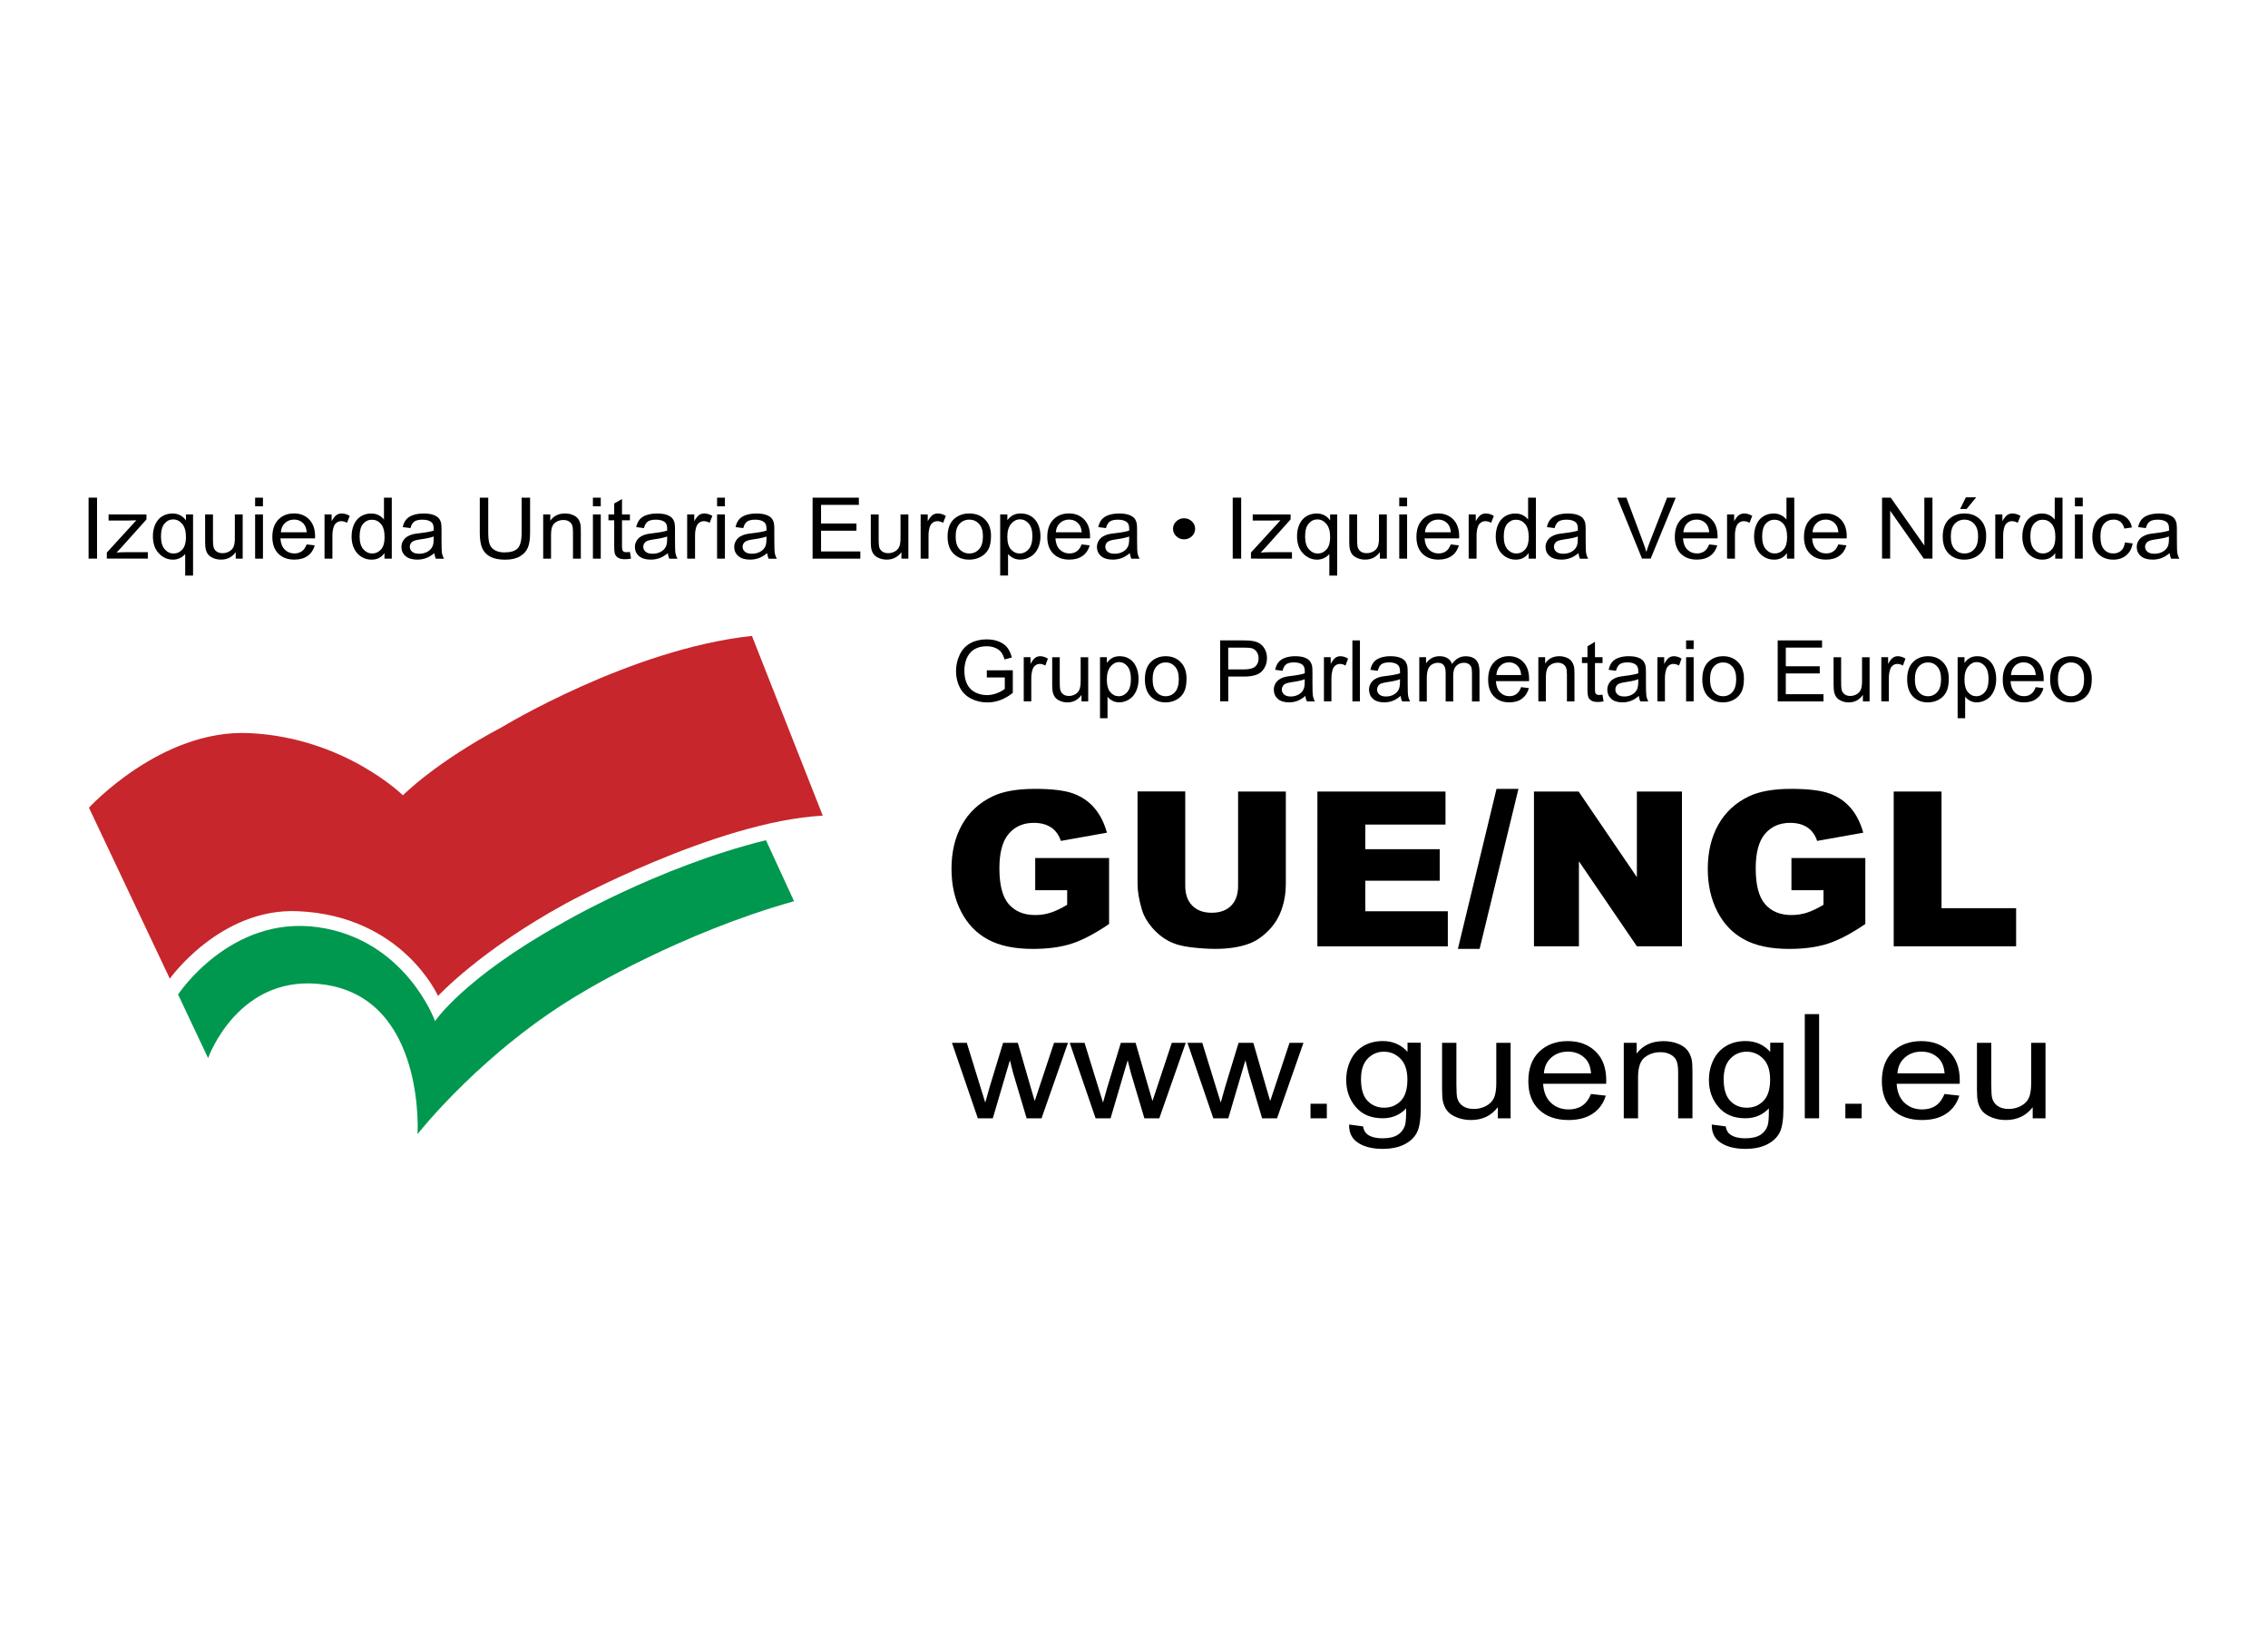 <?xml version="1.0" encoding="utf-8"?>
<!-- Generator: Adobe Illustrator 23.0.3, SVG Export Plug-In . SVG Version: 6.00 Build 0)  -->
<svg version="1.1" id="Layer_1" xmlns="http://www.w3.org/2000/svg" xmlns:xlink="http://www.w3.org/1999/xlink" x="0px" y="0px"
	 viewBox="0 0 595.28 432" style="enable-background:new 0 0 595.28 432;" xml:space="preserve">
<style type="text/css">
	.st0{fill:#00984E;}
	.st1{fill:#C6262C;}
	.st2{enable-background:new    ;}
</style>
<g>
	<g>
		<path class="st0" d="M201.04,220.48c-28.54,7.03-53.94,22.02-53.94,22.02c-25.47,14.24-32.91,25.45-32.91,25.45
			s-7.67-21.36-30.69-24.63c-23.02-3.26-36.76,17.65-36.76,17.65l7.88,16.69c0,0,8.07-22.86,31.03-19.21
			c26.09,4.15,23.94,39.16,23.94,39.16s17.34-22.19,43.74-37.47c0,0,25.17-15.28,55.09-23.65L201.04,220.48z"/>
		<path class="st1" d="M197.36,166.87c-31.88,3.43-65.52,23.88-65.52,23.88c-17.65,9.35-26.09,17.95-26.09,17.95
			s-15.35-15.13-40.28-16.32c-23.24-1.11-42.12,19.58-42.12,19.58l21.22,44.86c0,0,13.18-18.58,33.57-17.71
			c27.51,1.17,36.83,22.25,36.83,22.25s11.05-12,33.61-24.31c0,0,39.33-21.51,67.37-23.01L197.36,166.87z"/>
	</g>
	<g>
		<path d="M271.71,233.61v-8.45h19.39v17.31c-3.71,2.53-6.99,4.25-9.85,5.17c-2.85,0.91-6.24,1.37-10.15,1.37
			c-4.82,0-8.75-0.82-11.79-2.47c-3.04-1.64-5.39-4.09-7.06-7.34c-1.67-3.25-2.51-6.98-2.51-11.19c0-4.43,0.91-8.29,2.74-11.56
			c1.83-3.28,4.5-5.77,8.03-7.47c2.75-1.31,6.46-1.97,11.11-1.97c4.49,0,7.84,0.41,10.07,1.22c2.22,0.81,4.07,2.07,5.54,3.78
			c1.47,1.71,2.57,3.87,3.31,6.5l-12.1,2.16c-0.5-1.53-1.34-2.71-2.54-3.52c-1.19-0.81-2.71-1.22-4.56-1.22
			c-2.75,0-4.94,0.96-6.58,2.87c-1.63,1.91-2.45,4.93-2.45,9.07c0,4.39,0.83,7.53,2.48,9.42c1.65,1.88,3.96,2.83,6.91,2.83
			c1.4,0,2.74-0.2,4.02-0.61s2.73-1.1,4.38-2.08v-3.82L271.71,233.61L271.71,233.61z"/>
		<path d="M324.97,207.71h12.52v24.19c0,2.4-0.37,4.66-1.12,6.79c-0.75,2.13-1.92,4-3.52,5.59c-1.6,1.6-3.27,2.72-5.03,3.36
			c-2.44,0.9-5.37,1.36-8.78,1.36c-1.98,0-4.13-0.14-6.47-0.42s-4.29-0.82-5.86-1.65c-1.57-0.82-3.01-1.99-4.31-3.5
			s-2.19-3.07-2.67-4.68c-0.78-2.58-1.16-4.87-1.16-6.87v-24.19h12.52v24.77c0,2.21,0.61,3.94,1.84,5.19s2.93,1.87,5.11,1.87
			c2.16,0,3.85-0.61,5.08-1.84c1.23-1.23,1.84-2.97,1.84-5.22v-24.75H324.97z"/>
		<path d="M345.78,207.71h33.62v8.67h-21.05v6.46h19.53v8.28h-19.53v8.01h21.66v9.2h-34.24L345.78,207.71L345.78,207.71z"/>
		<path d="M392.79,207.01h5.76L388.35,249h-5.7L392.79,207.01z"/>
		<path d="M402.62,207.71h11.72l15.29,22.47v-22.47h11.83v40.61h-11.83l-15.21-22.3v22.3h-11.8L402.62,207.71L402.62,207.71z"/>
		<path d="M470.2,233.61v-8.45h19.39v17.31c-3.71,2.53-7,4.25-9.85,5.17c-2.85,0.91-6.24,1.37-10.15,1.37
			c-4.82,0-8.75-0.82-11.78-2.47c-3.04-1.64-5.39-4.09-7.06-7.34c-1.67-3.25-2.51-6.98-2.51-11.19c0-4.43,0.92-8.29,2.74-11.56
			c1.83-3.28,4.51-5.77,8.04-7.47c2.75-1.31,6.45-1.97,11.11-1.97c4.49,0,7.84,0.41,10.07,1.22c2.22,0.81,4.07,2.07,5.54,3.78
			c1.47,1.71,2.57,3.87,3.31,6.5l-12.11,2.16c-0.5-1.53-1.34-2.71-2.53-3.52s-2.71-1.22-4.56-1.22c-2.75,0-4.94,0.96-6.58,2.87
			c-1.63,1.91-2.45,4.93-2.45,9.07c0,4.39,0.83,7.53,2.48,9.42c1.65,1.88,3.96,2.83,6.91,2.83c1.4,0,2.74-0.2,4.02-0.61
			c1.27-0.41,2.73-1.1,4.38-2.08v-3.82L470.2,233.61L470.2,233.61z"/>
		<path d="M497.04,207.71h12.55v30.61h19.58v10h-32.13V207.71z"/>
	</g>
	<g class="st2">
		<path d="M23.25,146.59v-16h2.22v16H23.25z"/>
		<path d="M28.04,146.59V145l7.74-8.47c-0.88,0.04-1.65,0.07-2.33,0.07H28.5V135h9.94v1.3l-6.59,7.36L30.58,145
			c0.92-0.07,1.79-0.1,2.6-0.1h5.62v1.69H28.04z"/>
		<path d="M48.61,151.04v-5.68c-0.32,0.43-0.77,0.79-1.35,1.07c-0.58,0.28-1.19,0.43-1.84,0.43c-1.44,0-2.69-0.55-3.73-1.65
			c-1.04-1.1-1.56-2.6-1.56-4.52c0-1.16,0.21-2.21,0.64-3.13s1.04-1.62,1.84-2.1c0.81-0.48,1.69-0.71,2.65-0.71
			c1.5,0,2.69,0.6,3.55,1.81V135h1.86v16.04H48.61z M42.25,140.77c0,1.49,0.33,2.61,0.98,3.36c0.66,0.75,1.44,1.12,2.36,1.12
			c0.88,0,1.63-0.35,2.27-1.06c0.63-0.71,0.95-1.79,0.95-3.24c0-1.54-0.33-2.7-1-3.48s-1.45-1.17-2.35-1.17
			c-0.89,0-1.65,0.36-2.27,1.09C42.57,138.1,42.25,139.23,42.25,140.77z"/>
		<path d="M61.87,146.59v-1.7c-0.95,1.31-2.23,1.96-3.86,1.96c-0.72,0-1.39-0.13-2.01-0.39c-0.62-0.26-1.08-0.59-1.39-0.99
			c-0.3-0.4-0.51-0.88-0.64-1.46c-0.08-0.39-0.13-1-0.13-1.83V135h2.06v6.43c0,1.03,0.04,1.72,0.13,2.07
			c0.13,0.52,0.4,0.92,0.82,1.22s0.94,0.44,1.56,0.44c0.62,0,1.2-0.15,1.74-0.45c0.54-0.3,0.93-0.71,1.15-1.23
			c0.23-0.52,0.34-1.28,0.34-2.27V135h2.06v11.59H61.87z"/>
		<path d="M66.96,132.85v-2.26h2.06v2.26H66.96z M66.96,146.59V135h2.06v11.59H66.96z"/>
		<path d="M80.49,142.86l2.13,0.25c-0.34,1.19-0.96,2.11-1.87,2.76c-0.91,0.65-2.07,0.98-3.48,0.98c-1.78,0-3.19-0.52-4.23-1.57
			c-1.04-1.04-1.56-2.51-1.56-4.39c0-1.95,0.53-3.46,1.58-4.54c1.05-1.08,2.42-1.62,4.1-1.62c1.63,0,2.96,0.53,3.99,1.58
			c1.03,1.06,1.55,2.54,1.55,4.45c0,0.12,0,0.29-0.01,0.52H73.6c0.08,1.27,0.45,2.25,1.13,2.93c0.68,0.68,1.53,1.02,2.54,1.02
			c0.76,0,1.4-0.19,1.94-0.57C79.75,144.3,80.17,143.69,80.49,142.86z M73.72,139.68h6.79c-0.09-0.98-0.35-1.71-0.78-2.19
			c-0.66-0.76-1.51-1.14-2.55-1.14c-0.95,0-1.74,0.3-2.39,0.91C74.14,137.87,73.79,138.67,73.72,139.68z"/>
		<path d="M85.18,146.59V135h1.86v1.76c0.47-0.82,0.91-1.36,1.31-1.63c0.4-0.26,0.84-0.39,1.32-0.39c0.69,0,1.4,0.21,2.12,0.63
			l-0.71,1.82c-0.5-0.28-1.01-0.43-1.51-0.43c-0.45,0-0.86,0.13-1.21,0.39c-0.36,0.26-0.61,0.62-0.77,1.08
			c-0.23,0.7-0.34,1.46-0.34,2.29v6.07H85.18z"/>
		<path d="M100.91,146.59v-1.46c-0.77,1.15-1.91,1.73-3.4,1.73c-0.97,0-1.86-0.25-2.67-0.76c-0.81-0.51-1.44-1.22-1.89-2.13
			c-0.45-0.91-0.67-1.96-0.67-3.15c0-1.16,0.2-2.21,0.61-3.15s1.01-1.66,1.82-2.17c0.81-0.5,1.71-0.75,2.71-0.75
			c0.73,0,1.39,0.15,1.96,0.44c0.57,0.29,1.04,0.68,1.4,1.15v-5.74h2.05v16H100.91z M94.39,140.81c0,1.48,0.33,2.59,0.98,3.33
			c0.66,0.74,1.43,1.1,2.33,1.1c0.9,0,1.67-0.35,2.3-1.05s0.94-1.77,0.94-3.21c0-1.59-0.32-2.75-0.96-3.49
			c-0.64-0.74-1.43-1.11-2.37-1.11c-0.92,0-1.68,0.36-2.3,1.07S94.39,139.27,94.39,140.81z"/>
		<path d="M114,145.16c-0.76,0.62-1.5,1.06-2.21,1.31c-0.71,0.25-1.46,0.38-2.27,0.38c-1.34,0-2.36-0.31-3.08-0.93
			s-1.08-1.42-1.08-2.38c0-0.57,0.14-1.09,0.41-1.56c0.27-0.47,0.63-0.85,1.06-1.13s0.93-0.5,1.48-0.64c0.4-0.1,1.02-0.2,1.83-0.29
			c1.66-0.19,2.89-0.42,3.68-0.68c0.01-0.27,0.01-0.44,0.01-0.51c0-0.8-0.19-1.36-0.58-1.69c-0.53-0.44-1.31-0.67-2.35-0.67
			c-0.97,0-1.69,0.16-2.15,0.49s-0.8,0.9-1.02,1.72l-2.02-0.26c0.18-0.82,0.48-1.49,0.9-1.99c0.42-0.51,1.03-0.9,1.82-1.17
			c0.79-0.27,1.71-0.41,2.76-0.41c1.04,0,1.88,0.12,2.53,0.35s1.13,0.53,1.43,0.88c0.31,0.35,0.52,0.8,0.64,1.34
			c0.07,0.33,0.1,0.94,0.1,1.81v2.62c0,1.83,0.04,2.98,0.13,3.47c0.09,0.48,0.26,0.95,0.52,1.39h-2.15
			C114.2,146.19,114.06,145.71,114,145.16z M113.83,140.78c-0.75,0.29-1.87,0.54-3.37,0.74c-0.85,0.12-1.45,0.25-1.8,0.39
			c-0.35,0.15-0.62,0.36-0.81,0.64c-0.19,0.28-0.29,0.59-0.29,0.93c0,0.52,0.21,0.96,0.62,1.31c0.42,0.35,1.03,0.52,1.83,0.52
			c0.79,0,1.5-0.17,2.12-0.5c0.62-0.33,1.07-0.78,1.36-1.36c0.22-0.44,0.33-1.1,0.33-1.96V140.78z"/>
		<path d="M136.91,130.59h2.22v9.25c0,1.61-0.19,2.89-0.57,3.83s-1.07,1.72-2.07,2.31s-2.3,0.89-3.92,0.89
			c-1.57,0-2.86-0.26-3.86-0.77c-1-0.52-1.71-1.26-2.14-2.24c-0.43-0.98-0.64-2.32-0.64-4.01v-9.25h2.22v9.23
			c0,1.39,0.14,2.41,0.41,3.07s0.74,1.17,1.4,1.52c0.66,0.36,1.47,0.54,2.42,0.54c1.63,0,2.8-0.35,3.49-1.06
			c0.69-0.71,1.04-2.06,1.04-4.07V130.59z"/>
		<path d="M142.57,146.59V135h1.86v1.65c0.89-1.27,2.18-1.91,3.87-1.91c0.73,0,1.41,0.13,2.02,0.38c0.61,0.25,1.07,0.58,1.38,0.99
			c0.31,0.41,0.52,0.89,0.64,1.45c0.08,0.36,0.11,1,0.11,1.91v7.13h-2.06v-7.05c0-0.8-0.08-1.4-0.24-1.8
			c-0.16-0.4-0.45-0.71-0.85-0.95c-0.41-0.24-0.89-0.35-1.44-0.35c-0.88,0-1.64,0.27-2.27,0.8c-0.64,0.53-0.96,1.54-0.96,3.02v6.33
			H142.57z"/>
		<path d="M155.62,132.85v-2.26h2.06v2.26H155.62z M155.62,146.59V135h2.06v11.59H155.62z"/>
		<path d="M165.33,144.84l0.3,1.74c-0.58,0.12-1.1,0.17-1.56,0.17c-0.75,0-1.33-0.11-1.74-0.34c-0.41-0.23-0.7-0.52-0.87-0.89
			c-0.17-0.37-0.25-1.14-0.25-2.32v-6.67h-1.51V135h1.51v-2.87l2.05-1.18V135h2.07v1.53h-2.07v6.78c0,0.56,0.04,0.92,0.11,1.08
			c0.07,0.16,0.19,0.29,0.35,0.38c0.16,0.09,0.4,0.14,0.7,0.14C164.65,144.91,164.95,144.89,165.33,144.84z"/>
		<path d="M175.28,145.16c-0.76,0.62-1.5,1.06-2.21,1.31c-0.71,0.25-1.46,0.38-2.27,0.38c-1.34,0-2.36-0.31-3.08-0.93
			s-1.08-1.42-1.08-2.38c0-0.57,0.14-1.09,0.41-1.56c0.27-0.47,0.63-0.85,1.06-1.13s0.93-0.5,1.48-0.64c0.4-0.1,1.02-0.2,1.83-0.29
			c1.66-0.19,2.89-0.42,3.68-0.68c0.01-0.27,0.01-0.44,0.01-0.51c0-0.8-0.19-1.36-0.58-1.69c-0.53-0.44-1.31-0.67-2.35-0.67
			c-0.97,0-1.69,0.16-2.15,0.49s-0.8,0.9-1.02,1.72l-2.02-0.26c0.18-0.82,0.48-1.49,0.9-1.99c0.42-0.51,1.03-0.9,1.82-1.17
			c0.79-0.27,1.71-0.41,2.76-0.41c1.04,0,1.88,0.12,2.53,0.35s1.13,0.53,1.43,0.88c0.31,0.35,0.52,0.8,0.64,1.34
			c0.07,0.33,0.1,0.94,0.1,1.81v2.62c0,1.83,0.04,2.98,0.13,3.47c0.09,0.48,0.26,0.95,0.52,1.39h-2.15
			C175.48,146.19,175.34,145.71,175.28,145.16z M175.11,140.78c-0.75,0.29-1.87,0.54-3.37,0.74c-0.85,0.12-1.45,0.25-1.8,0.39
			c-0.35,0.15-0.62,0.36-0.81,0.64c-0.19,0.28-0.29,0.59-0.29,0.93c0,0.52,0.21,0.96,0.62,1.31c0.42,0.35,1.03,0.52,1.83,0.52
			c0.79,0,1.5-0.17,2.12-0.5c0.62-0.33,1.07-0.78,1.36-1.36c0.22-0.44,0.33-1.1,0.33-1.96V140.78z"/>
		<path d="M180.36,146.59V135h1.86v1.76c0.47-0.82,0.91-1.36,1.31-1.63c0.4-0.26,0.84-0.39,1.32-0.39c0.69,0,1.4,0.21,2.12,0.63
			l-0.71,1.82c-0.5-0.28-1.01-0.43-1.51-0.43c-0.45,0-0.86,0.13-1.21,0.39c-0.36,0.26-0.61,0.62-0.77,1.08
			c-0.23,0.7-0.34,1.46-0.34,2.29v6.07H180.36z"/>
		<path d="M188.21,132.85v-2.26h2.06v2.26H188.21z M188.21,146.59V135h2.06v11.59H188.21z"/>
		<path d="M201.35,145.16c-0.76,0.62-1.5,1.06-2.21,1.31c-0.71,0.25-1.46,0.38-2.27,0.38c-1.34,0-2.36-0.31-3.08-0.93
			s-1.08-1.42-1.08-2.38c0-0.57,0.14-1.09,0.41-1.56c0.27-0.47,0.63-0.85,1.06-1.13s0.93-0.5,1.48-0.64c0.4-0.1,1.02-0.2,1.83-0.29
			c1.66-0.19,2.89-0.42,3.68-0.68c0.01-0.27,0.01-0.44,0.01-0.51c0-0.8-0.19-1.36-0.58-1.69c-0.53-0.44-1.31-0.67-2.35-0.67
			c-0.97,0-1.69,0.16-2.15,0.49s-0.8,0.9-1.02,1.72l-2.02-0.26c0.18-0.82,0.48-1.49,0.9-1.99c0.42-0.51,1.03-0.9,1.82-1.17
			c0.79-0.27,1.71-0.41,2.76-0.41c1.04,0,1.88,0.12,2.53,0.35s1.13,0.53,1.43,0.88c0.31,0.35,0.52,0.8,0.64,1.34
			c0.07,0.33,0.1,0.94,0.1,1.81v2.62c0,1.83,0.04,2.98,0.13,3.47c0.09,0.48,0.26,0.95,0.52,1.39h-2.15
			C201.55,146.19,201.41,145.71,201.35,145.16z M201.18,140.78c-0.75,0.29-1.87,0.54-3.37,0.74c-0.85,0.12-1.45,0.25-1.8,0.39
			c-0.35,0.15-0.62,0.36-0.81,0.64c-0.19,0.28-0.29,0.59-0.29,0.93c0,0.52,0.21,0.96,0.62,1.31c0.42,0.35,1.03,0.52,1.83,0.52
			c0.79,0,1.5-0.17,2.12-0.5c0.62-0.33,1.07-0.78,1.36-1.36c0.22-0.44,0.33-1.1,0.33-1.96V140.78z"/>
		<path d="M213.28,146.59v-16h12.14v1.89h-9.92v4.9h9.29v1.88h-9.29v5.45h10.31v1.89H213.28z"/>
		<path d="M236.59,146.59v-1.7c-0.95,1.31-2.23,1.96-3.86,1.96c-0.72,0-1.39-0.13-2.01-0.39c-0.62-0.26-1.08-0.59-1.39-0.99
			c-0.3-0.4-0.51-0.88-0.64-1.46c-0.08-0.39-0.13-1-0.13-1.83V135h2.06v6.43c0,1.03,0.04,1.72,0.13,2.07
			c0.13,0.52,0.4,0.92,0.82,1.22s0.94,0.44,1.56,0.44c0.62,0,1.2-0.15,1.74-0.45c0.54-0.3,0.93-0.71,1.15-1.23
			c0.23-0.52,0.34-1.28,0.34-2.27V135h2.06v11.59H236.59z"/>
		<path d="M241.64,146.59V135h1.86v1.76c0.47-0.82,0.91-1.36,1.31-1.63c0.4-0.26,0.84-0.39,1.32-0.39c0.69,0,1.4,0.21,2.12,0.63
			l-0.71,1.82c-0.5-0.28-1.01-0.43-1.51-0.43c-0.45,0-0.86,0.13-1.21,0.39c-0.36,0.26-0.61,0.62-0.77,1.08
			c-0.23,0.7-0.34,1.46-0.34,2.29v6.07H241.64z"/>
		<path d="M248.71,140.8c0-2.15,0.63-3.74,1.88-4.77c1.05-0.86,2.32-1.29,3.83-1.29c1.67,0,3.04,0.52,4.1,1.57
			c1.06,1.04,1.59,2.49,1.59,4.33c0,1.49-0.23,2.67-0.7,3.52c-0.47,0.85-1.15,1.52-2.05,1.99c-0.9,0.47-1.88,0.71-2.94,0.71
			c-1.7,0-3.08-0.52-4.13-1.56C249.23,144.26,248.71,142.76,248.71,140.8z M250.83,140.8c0,1.48,0.34,2.6,1.02,3.33
			s1.54,1.11,2.57,1.11c1.02,0,1.87-0.37,2.55-1.11s1.02-1.87,1.02-3.4c0-1.43-0.34-2.52-1.03-3.26c-0.68-0.74-1.53-1.11-2.55-1.11
			c-1.03,0-1.89,0.37-2.57,1.1S250.83,139.31,250.83,140.8z"/>
		<path d="M262.52,151.04V135h1.88v1.51c0.44-0.59,0.94-1.03,1.5-1.33c0.56-0.29,1.23-0.44,2.03-0.44c1.04,0,1.95,0.25,2.75,0.76
			c0.79,0.51,1.39,1.23,1.8,2.16s0.61,1.94,0.61,3.05c0,1.19-0.22,2.25-0.67,3.2s-1.1,1.68-1.95,2.18
			c-0.85,0.51-1.75,0.76-2.69,0.76c-0.69,0-1.3-0.14-1.85-0.42s-0.99-0.63-1.35-1.05v5.64H262.52z M264.39,140.86
			c0,1.49,0.32,2.59,0.95,3.31c0.63,0.71,1.4,1.07,2.3,1.07c0.92,0,1.7-0.37,2.35-1.11s0.98-1.88,0.98-3.43
			c0-1.48-0.32-2.58-0.96-3.32c-0.64-0.73-1.4-1.1-2.29-1.1c-0.88,0-1.66,0.39-2.33,1.17C264.73,138.24,264.39,139.37,264.39,140.86
			z"/>
		<path d="M283.89,142.86l2.13,0.25c-0.34,1.19-0.96,2.11-1.87,2.76c-0.91,0.65-2.07,0.98-3.48,0.98c-1.78,0-3.19-0.52-4.23-1.57
			c-1.04-1.04-1.56-2.51-1.56-4.39c0-1.95,0.53-3.46,1.58-4.54c1.05-1.08,2.42-1.62,4.1-1.62c1.63,0,2.96,0.53,3.99,1.58
			c1.03,1.06,1.55,2.54,1.55,4.45c0,0.12,0,0.29-0.01,0.52h-9.07c0.08,1.27,0.45,2.25,1.13,2.93c0.68,0.68,1.53,1.02,2.54,1.02
			c0.76,0,1.4-0.19,1.94-0.57C283.16,144.3,283.58,143.69,283.89,142.86z M277.13,139.68h6.79c-0.09-0.98-0.35-1.71-0.78-2.19
			c-0.66-0.76-1.51-1.14-2.55-1.14c-0.95,0-1.74,0.3-2.39,0.91C277.55,137.87,277.19,138.67,277.13,139.68z"/>
		<path d="M296.55,145.16c-0.76,0.62-1.5,1.06-2.21,1.31c-0.71,0.25-1.46,0.38-2.27,0.38c-1.34,0-2.36-0.31-3.08-0.93
			c-0.72-0.62-1.08-1.42-1.08-2.38c0-0.57,0.14-1.09,0.41-1.56c0.27-0.47,0.62-0.85,1.06-1.13s0.93-0.5,1.48-0.64
			c0.41-0.1,1.02-0.2,1.83-0.29c1.66-0.19,2.89-0.42,3.68-0.68c0.01-0.27,0.01-0.44,0.01-0.51c0-0.8-0.19-1.36-0.58-1.69
			c-0.53-0.44-1.31-0.67-2.35-0.67c-0.97,0-1.69,0.16-2.15,0.49c-0.46,0.32-0.8,0.9-1.02,1.72l-2.02-0.26
			c0.18-0.82,0.49-1.49,0.91-1.99c0.42-0.51,1.03-0.9,1.82-1.17c0.79-0.27,1.71-0.41,2.76-0.41c1.04,0,1.88,0.12,2.53,0.35
			c0.65,0.23,1.13,0.53,1.43,0.88c0.31,0.35,0.52,0.8,0.64,1.34c0.07,0.33,0.1,0.94,0.1,1.81v2.62c0,1.83,0.04,2.98,0.13,3.47
			s0.26,0.95,0.52,1.39h-2.15C296.75,146.19,296.61,145.71,296.55,145.16z M296.38,140.78c-0.75,0.29-1.87,0.54-3.37,0.74
			c-0.85,0.12-1.45,0.25-1.8,0.39c-0.35,0.15-0.62,0.36-0.81,0.64c-0.19,0.28-0.29,0.59-0.29,0.93c0,0.52,0.21,0.96,0.62,1.31
			c0.42,0.35,1.03,0.52,1.83,0.52c0.79,0,1.5-0.17,2.12-0.5c0.62-0.33,1.07-0.78,1.36-1.36c0.22-0.44,0.33-1.1,0.33-1.96V140.78z"/>
		<path d="M307.88,138.76c0-0.76,0.29-1.42,0.85-1.95c0.57-0.54,1.25-0.81,2.04-0.81c0.8,0,1.49,0.27,2.06,0.81
			c0.57,0.54,0.85,1.19,0.85,1.95s-0.28,1.42-0.85,1.96s-1.25,0.81-2.06,0.81c-0.79,0-1.48-0.27-2.04-0.81
			S307.88,139.52,307.88,138.76z"/>
		<path d="M323.55,146.59v-16h2.22v16H323.55z"/>
		<path d="M328.34,146.59V145l7.74-8.47c-0.88,0.04-1.65,0.07-2.32,0.07h-4.96V135h9.94v1.3l-6.59,7.36l-1.27,1.34
			c0.92-0.07,1.79-0.1,2.6-0.1h5.62v1.69H328.34z"/>
		<path d="M348.91,151.04v-5.68c-0.32,0.43-0.77,0.79-1.35,1.07c-0.58,0.28-1.19,0.43-1.84,0.43c-1.44,0-2.69-0.55-3.73-1.65
			c-1.04-1.1-1.56-2.6-1.56-4.52c0-1.16,0.21-2.21,0.64-3.13s1.04-1.62,1.84-2.1c0.81-0.48,1.69-0.71,2.65-0.71
			c1.5,0,2.69,0.6,3.55,1.81V135h1.86v16.04H348.91z M342.55,140.77c0,1.49,0.33,2.61,0.99,3.36c0.66,0.75,1.44,1.12,2.36,1.12
			c0.88,0,1.63-0.35,2.27-1.06c0.63-0.71,0.95-1.79,0.95-3.24c0-1.54-0.33-2.7-1-3.48s-1.45-1.17-2.35-1.17
			c-0.89,0-1.65,0.36-2.27,1.09C342.86,138.1,342.55,139.23,342.55,140.77z"/>
		<path d="M362.17,146.59v-1.7c-0.95,1.31-2.23,1.96-3.86,1.96c-0.72,0-1.39-0.13-2.01-0.39c-0.62-0.26-1.08-0.59-1.39-0.99
			c-0.3-0.4-0.51-0.88-0.64-1.46c-0.08-0.39-0.13-1-0.13-1.83V135h2.06v6.43c0,1.03,0.04,1.72,0.13,2.07
			c0.13,0.52,0.4,0.92,0.82,1.22s0.94,0.44,1.56,0.44c0.62,0,1.2-0.15,1.74-0.45c0.54-0.3,0.93-0.71,1.15-1.23
			c0.23-0.52,0.34-1.28,0.34-2.27V135h2.06v11.59H362.17z"/>
		<path d="M367.26,132.85v-2.26h2.06v2.26H367.26z M367.26,146.59V135h2.06v11.59H367.26z"/>
		<path d="M380.78,142.86l2.13,0.25c-0.34,1.19-0.96,2.11-1.87,2.76c-0.91,0.65-2.07,0.98-3.48,0.98c-1.78,0-3.19-0.52-4.23-1.57
			c-1.04-1.04-1.56-2.51-1.56-4.39c0-1.95,0.53-3.46,1.58-4.54s2.42-1.62,4.1-1.62c1.63,0,2.96,0.53,3.99,1.58s1.55,2.54,1.55,4.45
			c0,0.12,0,0.29-0.01,0.52h-9.07c0.08,1.27,0.46,2.25,1.13,2.93c0.68,0.68,1.53,1.02,2.54,1.02c0.76,0,1.4-0.19,1.94-0.57
			C380.05,144.3,380.47,143.69,380.78,142.86z M374.01,139.68h6.79c-0.09-0.98-0.35-1.71-0.78-2.19c-0.66-0.76-1.51-1.14-2.55-1.14
			c-0.95,0-1.74,0.3-2.39,0.91C374.44,137.87,374.08,138.67,374.01,139.68z"/>
		<path d="M385.48,146.59V135h1.86v1.76c0.47-0.82,0.91-1.36,1.31-1.63c0.4-0.26,0.84-0.39,1.32-0.39c0.69,0,1.4,0.21,2.12,0.63
			l-0.71,1.82c-0.5-0.28-1.01-0.43-1.51-0.43c-0.45,0-0.86,0.13-1.21,0.39c-0.36,0.26-0.61,0.62-0.77,1.08
			c-0.23,0.7-0.34,1.46-0.34,2.29v6.07H385.48z"/>
		<path d="M401.21,146.59v-1.46c-0.77,1.15-1.91,1.73-3.4,1.73c-0.97,0-1.86-0.25-2.67-0.76c-0.81-0.51-1.44-1.22-1.89-2.13
			c-0.45-0.91-0.67-1.96-0.67-3.15c0-1.16,0.2-2.21,0.61-3.15c0.4-0.94,1.01-1.66,1.82-2.17c0.81-0.5,1.71-0.75,2.71-0.75
			c0.73,0,1.39,0.15,1.96,0.44c0.57,0.29,1.04,0.68,1.4,1.15v-5.74h2.05v16H401.21z M394.69,140.81c0,1.48,0.33,2.59,0.98,3.33
			c0.66,0.74,1.43,1.1,2.33,1.1c0.9,0,1.67-0.35,2.3-1.05s0.94-1.77,0.94-3.21c0-1.59-0.32-2.75-0.96-3.49
			c-0.64-0.74-1.43-1.11-2.37-1.11c-0.92,0-1.68,0.36-2.3,1.07S394.69,139.27,394.69,140.81z"/>
		<path d="M414.3,145.16c-0.76,0.62-1.5,1.06-2.21,1.31c-0.71,0.25-1.46,0.38-2.27,0.38c-1.34,0-2.36-0.31-3.08-0.93
			c-0.72-0.62-1.08-1.42-1.08-2.38c0-0.57,0.13-1.09,0.41-1.56s0.63-0.85,1.07-1.13s0.93-0.5,1.48-0.64c0.4-0.1,1.02-0.2,1.83-0.29
			c1.67-0.19,2.89-0.42,3.68-0.68c0.01-0.27,0.01-0.44,0.01-0.51c0-0.8-0.19-1.36-0.58-1.69c-0.53-0.44-1.31-0.67-2.35-0.67
			c-0.97,0-1.69,0.16-2.15,0.49c-0.46,0.32-0.8,0.9-1.03,1.72l-2.02-0.26c0.18-0.82,0.48-1.49,0.9-1.99
			c0.42-0.51,1.03-0.9,1.82-1.17c0.79-0.27,1.71-0.41,2.76-0.41c1.04,0,1.88,0.12,2.53,0.35c0.65,0.23,1.13,0.53,1.43,0.88
			c0.3,0.35,0.52,0.8,0.64,1.34c0.07,0.33,0.1,0.94,0.1,1.81v2.62c0,1.83,0.04,2.98,0.13,3.47c0.09,0.48,0.26,0.95,0.52,1.39h-2.15
			C414.49,146.19,414.36,145.71,414.3,145.16z M414.13,140.78c-0.75,0.29-1.87,0.54-3.37,0.74c-0.85,0.12-1.45,0.25-1.8,0.39
			s-0.62,0.36-0.81,0.64c-0.19,0.28-0.29,0.59-0.29,0.93c0,0.52,0.21,0.96,0.62,1.31c0.42,0.35,1.03,0.52,1.83,0.52
			c0.79,0,1.5-0.17,2.12-0.5c0.62-0.33,1.07-0.78,1.36-1.36c0.22-0.44,0.33-1.1,0.33-1.96V140.78z"/>
		<path d="M430.98,146.59l-6.51-16h2.41l4.36,11.63c0.35,0.93,0.65,1.8,0.88,2.62c0.26-0.87,0.56-1.75,0.9-2.62l4.54-11.63h2.27
			l-6.58,16H430.98z"/>
		<path d="M448.6,142.86l2.13,0.25c-0.34,1.19-0.96,2.11-1.87,2.76c-0.91,0.65-2.07,0.98-3.48,0.98c-1.78,0-3.19-0.52-4.23-1.57
			c-1.04-1.04-1.56-2.51-1.56-4.39c0-1.95,0.53-3.46,1.58-4.54s2.42-1.62,4.1-1.62c1.63,0,2.96,0.53,3.99,1.58s1.55,2.54,1.55,4.45
			c0,0.12,0,0.29-0.01,0.52h-9.07c0.08,1.27,0.46,2.25,1.13,2.93c0.68,0.68,1.53,1.02,2.54,1.02c0.76,0,1.4-0.19,1.94-0.57
			C447.86,144.3,448.29,143.69,448.6,142.86z M441.83,139.68h6.79c-0.09-0.98-0.35-1.71-0.78-2.19c-0.66-0.76-1.51-1.14-2.55-1.14
			c-0.95,0-1.74,0.3-2.39,0.91C442.26,137.87,441.9,138.67,441.83,139.68z"/>
		<path d="M453.3,146.59V135h1.86v1.76c0.47-0.82,0.91-1.36,1.31-1.63c0.4-0.26,0.84-0.39,1.32-0.39c0.69,0,1.4,0.21,2.12,0.63
			l-0.71,1.82c-0.5-0.28-1.01-0.43-1.51-0.43c-0.45,0-0.86,0.13-1.21,0.39c-0.36,0.26-0.61,0.62-0.77,1.08
			c-0.23,0.7-0.34,1.46-0.34,2.29v6.07H453.3z"/>
		<path d="M469.02,146.59v-1.46c-0.77,1.15-1.91,1.73-3.4,1.73c-0.97,0-1.86-0.25-2.67-0.76c-0.81-0.51-1.44-1.22-1.89-2.13
			c-0.45-0.91-0.67-1.96-0.67-3.15c0-1.16,0.2-2.21,0.61-3.15c0.4-0.94,1.01-1.66,1.82-2.17c0.81-0.5,1.71-0.75,2.71-0.75
			c0.73,0,1.39,0.15,1.96,0.44c0.57,0.29,1.04,0.68,1.4,1.15v-5.74h2.05v16H469.02z M462.51,140.81c0,1.48,0.33,2.59,0.98,3.33
			c0.66,0.74,1.43,1.1,2.33,1.1c0.9,0,1.67-0.35,2.3-1.05s0.94-1.77,0.94-3.21c0-1.59-0.32-2.75-0.96-3.49
			c-0.64-0.74-1.43-1.11-2.37-1.11c-0.92,0-1.68,0.36-2.3,1.07S462.51,139.27,462.51,140.81z"/>
		<path d="M482.5,142.86l2.13,0.25c-0.34,1.19-0.96,2.11-1.87,2.76c-0.91,0.65-2.07,0.98-3.48,0.98c-1.78,0-3.19-0.52-4.23-1.57
			c-1.04-1.04-1.56-2.51-1.56-4.39c0-1.95,0.53-3.46,1.58-4.54c1.05-1.08,2.42-1.62,4.1-1.62c1.63,0,2.96,0.53,3.99,1.58
			c1.03,1.06,1.55,2.54,1.55,4.45c0,0.12,0,0.29-0.01,0.52h-9.07c0.08,1.27,0.45,2.25,1.13,2.93s1.53,1.02,2.54,1.02
			c0.76,0,1.4-0.19,1.94-0.57C481.77,144.3,482.19,143.69,482.5,142.86z M475.73,139.68h6.79c-0.09-0.98-0.35-1.71-0.78-2.19
			c-0.66-0.76-1.51-1.14-2.55-1.14c-0.95,0-1.74,0.3-2.39,0.91S475.8,138.67,475.73,139.68z"/>
		<path d="M493.98,146.59v-16h2.28l8.82,12.56v-12.56h2.13v16h-2.28l-8.82-12.57v12.57H493.98z"/>
		<path d="M509.91,140.8c0-2.15,0.63-3.74,1.88-4.77c1.05-0.86,2.32-1.29,3.83-1.29c1.67,0,3.04,0.52,4.1,1.57
			c1.06,1.04,1.59,2.49,1.59,4.33c0,1.49-0.24,2.67-0.71,3.52s-1.15,1.52-2.05,1.99c-0.9,0.47-1.88,0.71-2.94,0.71
			c-1.7,0-3.08-0.52-4.13-1.56S509.91,142.76,509.91,140.8z M512.03,140.8c0,1.48,0.34,2.6,1.02,3.33s1.54,1.11,2.57,1.11
			c1.02,0,1.87-0.37,2.55-1.11s1.02-1.87,1.02-3.4c0-1.43-0.34-2.52-1.03-3.26c-0.68-0.74-1.53-1.11-2.55-1.11
			c-1.03,0-1.89,0.37-2.57,1.1S512.03,139.31,512.03,140.8z M514.47,133.56l1.52-3.06h2.7l-2.52,3.06H514.47z"/>
		<path d="M523.7,146.59V135h1.86v1.76c0.47-0.82,0.91-1.36,1.31-1.63c0.4-0.26,0.84-0.39,1.32-0.39c0.69,0,1.4,0.21,2.12,0.63
			l-0.71,1.82c-0.5-0.28-1.01-0.43-1.51-0.43c-0.45,0-0.86,0.13-1.21,0.39c-0.36,0.26-0.62,0.62-0.77,1.08
			c-0.23,0.7-0.34,1.46-0.34,2.29v6.07H523.7z"/>
		<path d="M539.43,146.59v-1.46c-0.77,1.15-1.91,1.73-3.4,1.73c-0.97,0-1.86-0.25-2.67-0.76c-0.81-0.51-1.44-1.22-1.89-2.13
			c-0.45-0.91-0.67-1.96-0.67-3.15c0-1.16,0.2-2.21,0.61-3.15c0.4-0.94,1.01-1.66,1.82-2.17c0.81-0.5,1.71-0.75,2.71-0.75
			c0.73,0,1.39,0.15,1.96,0.44c0.57,0.29,1.04,0.68,1.4,1.15v-5.74h2.05v16H539.43z M532.91,140.81c0,1.48,0.33,2.59,0.98,3.33
			c0.66,0.74,1.43,1.1,2.33,1.1c0.9,0,1.67-0.35,2.3-1.05s0.95-1.77,0.95-3.21c0-1.59-0.32-2.75-0.96-3.49
			c-0.64-0.74-1.43-1.11-2.37-1.11c-0.92,0-1.68,0.36-2.3,1.07C533.22,138.15,532.91,139.27,532.91,140.81z"/>
		<path d="M544.6,132.85v-2.26h2.06v2.26H544.6z M544.6,146.59V135h2.06v11.59H544.6z"/>
		<path d="M557.73,142.35l2.03,0.25c-0.22,1.33-0.79,2.37-1.7,3.13c-0.91,0.75-2.03,1.13-3.36,1.13c-1.66,0-3-0.52-4.01-1.56
			s-1.52-2.52-1.52-4.46c0-1.25,0.22-2.35,0.65-3.29c0.44-0.94,1.1-1.64,1.99-2.11s1.86-0.7,2.9-0.7c1.32,0,2.4,0.32,3.24,0.96
			c0.84,0.64,1.38,1.54,1.62,2.71l-2,0.29c-0.19-0.78-0.53-1.36-1.01-1.76c-0.48-0.39-1.07-0.59-1.76-0.59
			c-1.04,0-1.88,0.35-2.53,1.06s-0.97,1.83-0.97,3.37c0,1.56,0.31,2.69,0.94,3.39c0.63,0.71,1.44,1.06,2.45,1.06
			c0.81,0,1.49-0.24,2.03-0.71S557.59,143.33,557.73,142.35z"/>
		<path d="M569.46,145.16c-0.76,0.62-1.5,1.06-2.2,1.31c-0.71,0.25-1.46,0.38-2.27,0.38c-1.34,0-2.36-0.31-3.08-0.93
			s-1.08-1.42-1.08-2.38c0-0.57,0.14-1.09,0.41-1.56c0.27-0.47,0.63-0.85,1.07-1.13s0.93-0.5,1.48-0.64c0.4-0.1,1.02-0.2,1.83-0.29
			c1.66-0.19,2.89-0.42,3.68-0.68c0.01-0.27,0.01-0.44,0.01-0.51c0-0.8-0.19-1.36-0.58-1.69c-0.53-0.44-1.31-0.67-2.35-0.67
			c-0.97,0-1.69,0.16-2.15,0.49s-0.8,0.9-1.02,1.72l-2.02-0.26c0.18-0.82,0.48-1.49,0.9-1.99c0.42-0.51,1.03-0.9,1.82-1.17
			c0.79-0.27,1.71-0.41,2.76-0.41c1.04,0,1.88,0.12,2.53,0.35c0.65,0.23,1.13,0.53,1.43,0.88c0.3,0.35,0.52,0.8,0.64,1.34
			c0.07,0.33,0.1,0.94,0.1,1.81v2.62c0,1.83,0.04,2.98,0.13,3.47s0.26,0.95,0.52,1.39h-2.15
			C569.66,146.19,569.52,145.71,569.46,145.16z M569.29,140.78c-0.75,0.29-1.87,0.54-3.37,0.74c-0.85,0.12-1.45,0.25-1.8,0.39
			c-0.35,0.15-0.62,0.36-0.81,0.64c-0.19,0.28-0.29,0.59-0.29,0.93c0,0.52,0.21,0.96,0.62,1.31c0.42,0.35,1.03,0.52,1.83,0.52
			c0.79,0,1.5-0.17,2.12-0.5c0.62-0.33,1.07-0.78,1.36-1.36c0.22-0.44,0.33-1.1,0.33-1.96V140.78z"/>
	</g>
	<g class="st2">
		<path d="M259.01,177.78v-1.88l6.82-0.01v5.94c-1.05,0.83-2.13,1.45-3.24,1.87c-1.11,0.42-2.26,0.63-3.43,0.63
			c-1.58,0-3.02-0.34-4.31-1.01c-1.29-0.67-2.27-1.65-2.93-2.92s-0.99-2.7-0.99-4.27c0-1.56,0.33-3.01,0.98-4.36
			c0.66-1.35,1.6-2.35,2.83-3.01c1.23-0.66,2.65-0.98,4.25-0.98c1.16,0,2.22,0.19,3.16,0.56c0.94,0.38,1.68,0.9,2.21,1.57
			c0.53,0.67,0.94,1.54,1.22,2.62l-1.92,0.52c-0.24-0.81-0.54-1.46-0.9-1.92c-0.36-0.47-0.87-0.84-1.54-1.12s-1.41-0.42-2.22-0.42
			c-0.97,0-1.82,0.15-2.53,0.44c-0.71,0.29-1.28,0.68-1.72,1.16c-0.44,0.48-0.77,1.01-1.02,1.58c-0.41,0.99-0.61,2.06-0.61,3.22
			c0,1.43,0.25,2.62,0.74,3.58c0.49,0.96,1.21,1.67,2.16,2.14s1.95,0.7,3.01,0.7c0.92,0,1.82-0.18,2.7-0.53
			c0.88-0.35,1.55-0.73,2-1.13v-2.98H259.01z"/>
		<path d="M268.7,184.05v-11.59h1.78v1.76c0.45-0.82,0.87-1.36,1.26-1.63c0.38-0.26,0.81-0.39,1.27-0.39c0.67,0,1.34,0.21,2.03,0.63
			l-0.68,1.82c-0.48-0.28-0.97-0.43-1.45-0.43c-0.43,0-0.82,0.13-1.16,0.39s-0.59,0.62-0.74,1.08c-0.22,0.7-0.33,1.46-0.33,2.29
			v6.07H268.7z"/>
		<path d="M283.86,184.05v-1.7c-0.91,1.31-2.14,1.97-3.7,1.97c-0.69,0-1.33-0.13-1.93-0.39c-0.6-0.26-1.04-0.59-1.33-0.99
			c-0.29-0.4-0.49-0.88-0.61-1.46c-0.08-0.39-0.12-1-0.12-1.83v-7.18h1.98v6.43c0,1.03,0.04,1.72,0.12,2.07
			c0.12,0.52,0.39,0.92,0.79,1.22s0.9,0.44,1.49,0.44c0.59,0,1.15-0.15,1.67-0.45c0.52-0.3,0.89-0.71,1.1-1.23
			c0.22-0.52,0.32-1.28,0.32-2.27v-6.21h1.98v11.59H283.86z"/>
		<path d="M288.72,188.5v-16.04h1.8v1.51c0.42-0.59,0.9-1.03,1.44-1.33c0.53-0.29,1.18-0.44,1.94-0.44c1,0,1.88,0.25,2.64,0.76
			s1.34,1.23,1.72,2.16c0.39,0.93,0.58,1.95,0.58,3.05c0,1.19-0.21,2.25-0.64,3.2c-0.43,0.95-1.05,1.68-1.87,2.18
			c-0.82,0.51-1.68,0.76-2.58,0.76c-0.66,0-1.25-0.14-1.77-0.42s-0.95-0.63-1.29-1.05v5.64H288.72z M290.51,178.32
			c0,1.49,0.3,2.59,0.91,3.31c0.61,0.71,1.34,1.07,2.21,1.07c0.88,0,1.63-0.37,2.26-1.11c0.63-0.74,0.94-1.88,0.94-3.43
			c0-1.48-0.31-2.58-0.92-3.32c-0.61-0.73-1.34-1.1-2.19-1.1c-0.84,0-1.59,0.39-2.23,1.17
			C290.84,175.69,290.51,176.83,290.51,178.32z"/>
		<path d="M300.5,178.26c0-2.15,0.6-3.74,1.8-4.77c1-0.86,2.23-1.29,3.67-1.29c1.6,0,2.92,0.52,3.93,1.57
			c1.02,1.04,1.53,2.49,1.53,4.33c0,1.49-0.23,2.67-0.67,3.52c-0.45,0.86-1.11,1.52-1.97,1.99c-0.86,0.47-1.8,0.71-2.82,0.71
			c-1.63,0-2.95-0.52-3.96-1.56C301,181.71,300.5,180.22,300.5,178.26z M302.53,178.26c0,1.48,0.33,2.6,0.98,3.33
			s1.47,1.11,2.46,1.11c0.98,0,1.8-0.37,2.45-1.11c0.65-0.74,0.98-1.87,0.98-3.39c0-1.43-0.33-2.52-0.98-3.26
			c-0.66-0.74-1.47-1.11-2.45-1.11c-0.99,0-1.81,0.37-2.46,1.1C302.86,175.66,302.53,176.77,302.53,178.26z"/>
		<path d="M320.25,184.05v-16h6.07c1.07,0,1.89,0.05,2.45,0.15c0.79,0.13,1.45,0.38,1.99,0.75c0.53,0.37,0.96,0.88,1.29,1.54
			c0.33,0.66,0.49,1.39,0.49,2.18c0,1.36-0.44,2.51-1.31,3.46c-0.87,0.94-2.45,1.41-4.72,1.41h-4.13v6.51H320.25z M322.38,175.66
			h4.16c1.38,0,2.35-0.25,2.93-0.76s0.87-1.23,0.87-2.15c0-0.67-0.17-1.24-0.51-1.72c-0.34-0.48-0.79-0.79-1.35-0.94
			c-0.36-0.09-1.02-0.14-1.99-0.14h-4.12V175.66z"/>
		<path d="M342.62,182.62c-0.73,0.62-1.44,1.06-2.11,1.31c-0.68,0.25-1.4,0.38-2.18,0.38c-1.28,0-2.27-0.31-2.96-0.93
			c-0.69-0.62-1.03-1.42-1.03-2.39c0-0.57,0.13-1.09,0.39-1.56c0.26-0.47,0.6-0.85,1.02-1.13c0.42-0.28,0.9-0.5,1.42-0.64
			c0.39-0.1,0.97-0.2,1.76-0.29c1.6-0.19,2.77-0.42,3.53-0.68c0.01-0.27,0.01-0.44,0.01-0.51c0-0.8-0.19-1.36-0.56-1.69
			c-0.5-0.44-1.26-0.67-2.25-0.67c-0.93,0-1.62,0.16-2.06,0.49s-0.77,0.9-0.98,1.72l-1.93-0.26c0.18-0.82,0.46-1.49,0.87-1.99
			s0.98-0.9,1.75-1.17c0.76-0.27,1.64-0.41,2.65-0.41c1,0,1.8,0.12,2.43,0.35c0.62,0.23,1.08,0.53,1.37,0.88s0.5,0.8,0.62,1.34
			c0.07,0.33,0.1,0.94,0.1,1.81v2.62c0,1.83,0.04,2.98,0.13,3.47s0.25,0.95,0.5,1.39h-2.06
			C342.81,183.65,342.67,183.17,342.62,182.62z M342.45,178.24c-0.72,0.29-1.79,0.54-3.23,0.74c-0.81,0.12-1.39,0.25-1.72,0.39
			c-0.34,0.15-0.6,0.36-0.78,0.64c-0.18,0.28-0.28,0.59-0.28,0.93c0,0.52,0.2,0.96,0.6,1.31c0.4,0.35,0.98,0.52,1.75,0.52
			c0.76,0,1.44-0.17,2.03-0.5s1.03-0.78,1.31-1.36c0.21-0.44,0.32-1.1,0.32-1.96V178.24z"/>
		<path d="M347.49,184.05v-11.59h1.78v1.76c0.45-0.82,0.87-1.36,1.26-1.63c0.38-0.26,0.81-0.39,1.27-0.39
			c0.67,0,1.34,0.21,2.03,0.63l-0.68,1.82c-0.48-0.28-0.97-0.43-1.45-0.43c-0.43,0-0.82,0.13-1.17,0.39
			c-0.34,0.26-0.59,0.62-0.74,1.08c-0.22,0.7-0.33,1.46-0.33,2.29v6.07H347.49z"/>
		<path d="M354.96,184.05v-16h1.98v16H354.96z"/>
		<path d="M367.62,182.62c-0.73,0.62-1.44,1.06-2.12,1.31c-0.68,0.25-1.4,0.38-2.18,0.38c-1.28,0-2.27-0.31-2.96-0.93
			c-0.69-0.62-1.03-1.42-1.03-2.39c0-0.57,0.13-1.09,0.39-1.56c0.26-0.47,0.6-0.85,1.02-1.13c0.42-0.28,0.89-0.5,1.42-0.64
			c0.39-0.1,0.97-0.2,1.76-0.29c1.6-0.19,2.77-0.42,3.53-0.68c0.01-0.27,0.01-0.44,0.01-0.51c0-0.8-0.19-1.36-0.56-1.69
			c-0.5-0.44-1.26-0.67-2.25-0.67c-0.93,0-1.62,0.16-2.06,0.49c-0.44,0.32-0.77,0.9-0.98,1.72l-1.93-0.26
			c0.18-0.82,0.46-1.49,0.87-1.99c0.4-0.51,0.98-0.9,1.75-1.17c0.76-0.27,1.64-0.41,2.65-0.41c1,0,1.81,0.12,2.43,0.35
			c0.62,0.23,1.08,0.53,1.37,0.88s0.5,0.8,0.62,1.34c0.07,0.33,0.1,0.94,0.1,1.81v2.62c0,1.83,0.04,2.98,0.13,3.47
			s0.25,0.95,0.5,1.39h-2.07C367.81,183.65,367.68,183.17,367.62,182.62z M367.45,178.24c-0.72,0.29-1.79,0.54-3.23,0.74
			c-0.81,0.12-1.39,0.25-1.72,0.39s-0.6,0.36-0.78,0.64c-0.18,0.28-0.28,0.59-0.28,0.93c0,0.52,0.2,0.96,0.6,1.31
			c0.4,0.35,0.98,0.52,1.75,0.52c0.76,0,1.44-0.17,2.03-0.5c0.59-0.33,1.03-0.78,1.31-1.36c0.21-0.44,0.32-1.1,0.32-1.96V178.24z"/>
		<path d="M372.52,184.05v-11.59h1.77v1.63c0.37-0.57,0.85-1.02,1.46-1.37c0.61-0.35,1.3-0.52,2.08-0.52c0.86,0,1.57,0.18,2.12,0.54
			c0.55,0.36,0.94,0.85,1.17,1.5c0.92-1.35,2.12-2.03,3.6-2.03c1.16,0,2.05,0.32,2.67,0.96c0.62,0.64,0.93,1.62,0.93,2.94v7.96
			h-1.97v-7.3c0-0.79-0.06-1.35-0.19-1.7c-0.13-0.35-0.36-0.62-0.7-0.83c-0.34-0.21-0.73-0.32-1.19-0.32c-0.82,0-1.5,0.27-2.04,0.81
			c-0.54,0.54-0.81,1.41-0.81,2.6v6.74h-1.98v-7.53c0-0.87-0.16-1.53-0.48-1.96s-0.85-0.65-1.58-0.65c-0.56,0-1.07,0.15-1.54,0.44
			c-0.47,0.29-0.82,0.72-1.03,1.28c-0.21,0.56-0.32,1.37-0.32,2.42v6.01H372.52z"/>
		<path d="M399.24,180.32l2.04,0.25c-0.32,1.19-0.92,2.11-1.79,2.76c-0.87,0.66-1.99,0.98-3.34,0.98c-1.71,0-3.06-0.52-4.06-1.57
			c-1-1.04-1.5-2.51-1.5-4.39c0-1.95,0.51-3.46,1.52-4.54c1.01-1.08,2.32-1.62,3.93-1.62c1.56,0,2.83,0.53,3.82,1.58
			s1.48,2.54,1.48,4.45c0,0.12,0,0.29-0.01,0.52h-8.7c0.07,1.27,0.44,2.25,1.09,2.93s1.46,1.02,2.44,1.02
			c0.73,0,1.34-0.19,1.86-0.57C398.54,181.75,398.94,181.15,399.24,180.32z M392.75,177.14h6.51c-0.09-0.98-0.34-1.71-0.75-2.19
			c-0.63-0.76-1.45-1.14-2.45-1.14c-0.91,0-1.67,0.3-2.29,0.91C393.16,175.32,392.82,176.13,392.75,177.14z"/>
		<path d="M403.77,184.05v-11.59h1.78v1.65c0.86-1.27,2.09-1.91,3.71-1.91c0.7,0,1.35,0.13,1.94,0.38c0.59,0.25,1.03,0.58,1.32,0.99
			c0.29,0.41,0.5,0.89,0.62,1.45c0.07,0.36,0.11,1,0.11,1.91v7.13h-1.98V177c0-0.8-0.08-1.4-0.23-1.8c-0.15-0.4-0.43-0.71-0.82-0.95
			c-0.39-0.24-0.85-0.35-1.38-0.35c-0.84,0-1.57,0.27-2.18,0.8s-0.92,1.54-0.92,3.02v6.33H403.77z"/>
		<path d="M420.6,182.3l0.29,1.74c-0.56,0.12-1.05,0.17-1.49,0.17c-0.72,0-1.27-0.11-1.67-0.34c-0.39-0.23-0.67-0.52-0.83-0.89
			c-0.16-0.37-0.24-1.14-0.24-2.32v-6.67h-1.45v-1.53h1.45v-2.87l1.97-1.18v4.05h1.99v1.53h-1.99v6.78c0,0.56,0.04,0.92,0.1,1.08
			c0.07,0.16,0.18,0.29,0.34,0.38c0.16,0.09,0.38,0.14,0.67,0.14C419.95,182.37,420.24,182.35,420.6,182.3z"/>
		<path d="M430.14,182.62c-0.73,0.62-1.44,1.06-2.11,1.31c-0.68,0.25-1.4,0.38-2.18,0.38c-1.28,0-2.27-0.31-2.95-0.93
			s-1.03-1.42-1.03-2.39c0-0.57,0.13-1.09,0.39-1.56c0.26-0.47,0.6-0.85,1.02-1.13c0.42-0.28,0.9-0.5,1.42-0.64
			c0.39-0.1,0.97-0.2,1.76-0.29c1.6-0.19,2.77-0.42,3.53-0.68c0.01-0.27,0.01-0.44,0.01-0.51c0-0.8-0.19-1.36-0.56-1.69
			c-0.51-0.44-1.26-0.67-2.25-0.67c-0.93,0-1.62,0.16-2.06,0.49c-0.44,0.32-0.77,0.9-0.98,1.72l-1.93-0.26
			c0.18-0.82,0.46-1.49,0.87-1.99c0.4-0.51,0.99-0.9,1.75-1.17c0.76-0.27,1.64-0.41,2.65-0.41c1,0,1.8,0.12,2.43,0.35
			c0.62,0.23,1.08,0.53,1.37,0.88s0.5,0.8,0.62,1.34c0.07,0.33,0.1,0.94,0.1,1.81v2.62c0,1.83,0.04,2.98,0.12,3.47
			c0.08,0.48,0.25,0.95,0.5,1.39h-2.06C430.33,183.65,430.2,183.17,430.14,182.62z M429.98,178.24c-0.72,0.29-1.79,0.54-3.23,0.74
			c-0.81,0.12-1.39,0.25-1.72,0.39s-0.6,0.36-0.78,0.64c-0.18,0.28-0.27,0.59-0.27,0.93c0,0.52,0.2,0.96,0.6,1.31
			c0.4,0.35,0.98,0.52,1.75,0.52c0.76,0,1.44-0.17,2.03-0.5c0.59-0.33,1.03-0.78,1.31-1.36c0.21-0.44,0.32-1.1,0.32-1.96V178.24z"/>
		<path d="M435.02,184.05v-11.59h1.78v1.76c0.45-0.82,0.87-1.36,1.26-1.63c0.38-0.26,0.81-0.39,1.27-0.39
			c0.67,0,1.34,0.21,2.03,0.63l-0.68,1.82c-0.48-0.28-0.97-0.43-1.45-0.43c-0.43,0-0.82,0.13-1.17,0.39s-0.59,0.62-0.74,1.08
			c-0.22,0.7-0.33,1.46-0.33,2.29v6.07H435.02z"/>
		<path d="M442.55,170.31v-2.26h1.98v2.26H442.55z M442.55,184.05v-11.59h1.98v11.59H442.55z"/>
		<path d="M446.8,178.26c0-2.15,0.6-3.74,1.8-4.77c1-0.86,2.23-1.29,3.67-1.29c1.6,0,2.92,0.52,3.93,1.57
			c1.02,1.04,1.53,2.49,1.53,4.33c0,1.49-0.23,2.67-0.68,3.52c-0.45,0.86-1.11,1.52-1.97,1.99c-0.86,0.47-1.8,0.71-2.82,0.71
			c-1.63,0-2.95-0.52-3.96-1.56C447.3,181.71,446.8,180.22,446.8,178.26z M448.83,178.26c0,1.48,0.33,2.6,0.98,3.33
			c0.65,0.74,1.47,1.11,2.46,1.11c0.98,0,1.8-0.37,2.45-1.11c0.65-0.74,0.98-1.87,0.98-3.39c0-1.43-0.33-2.52-0.98-3.26
			c-0.66-0.74-1.47-1.11-2.44-1.11c-0.99,0-1.81,0.37-2.46,1.1C449.15,175.66,448.83,176.77,448.83,178.26z"/>
		<path d="M466.59,184.05v-16h11.64v1.89h-9.51v4.9h8.91v1.88h-8.91v5.45h9.89v1.89H466.59z"/>
		<path d="M488.95,184.05v-1.7c-0.91,1.31-2.14,1.97-3.7,1.97c-0.69,0-1.33-0.13-1.93-0.39c-0.6-0.26-1.04-0.59-1.33-0.99
			c-0.29-0.4-0.49-0.88-0.61-1.46c-0.08-0.39-0.12-1-0.12-1.83v-7.18h1.98v6.43c0,1.03,0.04,1.72,0.12,2.07
			c0.12,0.52,0.39,0.92,0.79,1.22s0.9,0.44,1.49,0.44c0.59,0,1.15-0.15,1.67-0.45c0.52-0.3,0.89-0.71,1.1-1.23
			c0.22-0.52,0.32-1.28,0.32-2.27v-6.21h1.98v11.59H488.95z"/>
		<path d="M493.79,184.05v-11.59h1.78v1.76c0.45-0.82,0.87-1.36,1.26-1.63c0.38-0.26,0.81-0.39,1.27-0.39
			c0.67,0,1.34,0.21,2.03,0.63l-0.68,1.82c-0.48-0.28-0.97-0.43-1.45-0.43c-0.43,0-0.82,0.13-1.17,0.39s-0.59,0.62-0.74,1.08
			c-0.22,0.7-0.33,1.46-0.33,2.29v6.07H493.79z"/>
		<path d="M500.57,178.26c0-2.15,0.6-3.74,1.8-4.77c1-0.86,2.23-1.29,3.67-1.29c1.6,0,2.92,0.52,3.93,1.57
			c1.02,1.04,1.53,2.49,1.53,4.33c0,1.49-0.23,2.67-0.68,3.52c-0.45,0.86-1.11,1.52-1.97,1.99c-0.86,0.47-1.8,0.71-2.82,0.71
			c-1.63,0-2.95-0.52-3.96-1.56C501.07,181.71,500.57,180.22,500.57,178.26z M502.6,178.26c0,1.48,0.33,2.6,0.98,3.33
			c0.65,0.74,1.47,1.11,2.46,1.11c0.98,0,1.8-0.37,2.45-1.11c0.65-0.74,0.98-1.87,0.98-3.39c0-1.43-0.33-2.52-0.98-3.26
			c-0.66-0.74-1.47-1.11-2.44-1.11c-0.99,0-1.81,0.37-2.46,1.1C502.93,175.66,502.6,176.77,502.6,178.26z"/>
		<path d="M513.82,188.5v-16.04h1.8v1.51c0.42-0.59,0.9-1.03,1.44-1.33c0.53-0.29,1.18-0.44,1.94-0.44c1,0,1.88,0.25,2.64,0.76
			s1.34,1.23,1.72,2.16c0.39,0.93,0.58,1.95,0.58,3.05c0,1.19-0.21,2.25-0.64,3.2s-1.05,1.68-1.87,2.18s-1.68,0.76-2.58,0.76
			c-0.66,0-1.25-0.14-1.77-0.42s-0.96-0.63-1.29-1.05v5.64H513.82z M515.61,178.32c0,1.49,0.3,2.59,0.91,3.31s1.34,1.07,2.21,1.07
			c0.88,0,1.63-0.37,2.26-1.11c0.63-0.74,0.94-1.88,0.94-3.43c0-1.48-0.3-2.58-0.92-3.32c-0.61-0.73-1.34-1.1-2.19-1.1
			c-0.84,0-1.59,0.39-2.24,1.17S515.61,176.83,515.61,178.32z"/>
		<path d="M534.31,180.32l2.04,0.25c-0.32,1.19-0.92,2.11-1.79,2.76c-0.87,0.66-1.98,0.98-3.34,0.98c-1.71,0-3.06-0.52-4.06-1.57
			c-1-1.04-1.5-2.51-1.5-4.39c0-1.95,0.5-3.46,1.52-4.54s2.32-1.62,3.93-1.62c1.56,0,2.83,0.53,3.82,1.58
			c0.99,1.06,1.48,2.54,1.48,4.45c0,0.12,0,0.29-0.01,0.52h-8.7c0.07,1.27,0.44,2.25,1.09,2.93c0.65,0.68,1.46,1.02,2.44,1.02
			c0.72,0,1.34-0.19,1.86-0.57C533.61,181.75,534.01,181.15,534.31,180.32z M527.82,177.14h6.51c-0.09-0.98-0.34-1.71-0.75-2.19
			c-0.63-0.76-1.45-1.14-2.45-1.14c-0.91,0-1.67,0.3-2.29,0.91C528.23,175.32,527.89,176.13,527.82,177.14z"/>
		<path d="M538.1,178.26c0-2.15,0.6-3.74,1.8-4.77c1-0.86,2.23-1.29,3.67-1.29c1.6,0,2.91,0.52,3.93,1.57
			c1.02,1.04,1.53,2.49,1.53,4.33c0,1.49-0.22,2.67-0.68,3.52c-0.45,0.86-1.11,1.52-1.97,1.99c-0.86,0.47-1.8,0.71-2.82,0.71
			c-1.63,0-2.95-0.52-3.96-1.56C538.61,181.71,538.1,180.22,538.1,178.26z M540.14,178.26c0,1.48,0.33,2.6,0.98,3.33
			c0.65,0.74,1.47,1.11,2.46,1.11c0.98,0,1.8-0.37,2.45-1.11c0.65-0.74,0.98-1.87,0.98-3.39c0-1.43-0.33-2.52-0.98-3.26
			c-0.66-0.74-1.47-1.11-2.44-1.11c-0.99,0-1.81,0.37-2.46,1.1C540.46,175.66,540.14,176.77,540.14,178.26z"/>
	</g>
	<g class="st2">
		<path d="M256.65,293.46l-6.79-19.81h3.89l3.53,11.43l1.32,4.25c0.06-0.21,0.44-1.57,1.15-4.08l3.53-11.6h3.87l3.32,11.49
			l1.11,3.79l1.27-3.82l3.8-11.45h3.66l-6.94,19.81h-3.91l-3.53-11.86l-0.86-3.38l-4.49,15.24H256.65z"/>
		<path d="M287.56,293.46l-6.79-19.81h3.89l3.53,11.43l1.32,4.25c0.06-0.21,0.44-1.57,1.15-4.08l3.53-11.6h3.87l3.32,11.49
			l1.11,3.79l1.27-3.82l3.8-11.45h3.66l-6.94,19.81h-3.91l-3.53-11.86l-0.86-3.38l-4.49,15.24H287.56z"/>
		<path d="M318.46,293.46l-6.79-19.81h3.89l3.53,11.43l1.32,4.25c0.05-0.21,0.44-1.57,1.15-4.08l3.53-11.6h3.87l3.32,11.49
			l1.11,3.79l1.27-3.82l3.8-11.45h3.66l-6.94,19.81h-3.91l-3.53-11.86l-0.86-3.38l-4.49,15.24H318.46z"/>
		<path d="M343.97,293.46v-3.82h4.28v3.82H343.97z"/>
		<path d="M354.1,295.1l3.66,0.48c0.15,1.01,0.58,1.74,1.27,2.2c0.93,0.62,2.21,0.93,3.82,0.93c1.74,0,3.09-0.31,4.03-0.93
			c0.95-0.62,1.59-1.49,1.92-2.61c0.2-0.68,0.29-2.12,0.27-4.31c-1.64,1.73-3.69,2.59-6.14,2.59c-3.05,0-5.41-0.98-7.08-2.95
			s-2.51-4.32-2.51-7.07c0-1.89,0.38-3.63,1.15-5.23c0.77-1.6,1.88-2.83,3.33-3.7c1.46-0.87,3.17-1.31,5.13-1.31
			c2.62,0,4.78,0.94,6.48,2.83v-2.39h3.47v17.12c0,3.08-0.35,5.27-1.06,6.56c-0.7,1.29-1.82,2.3-3.34,3.05s-3.4,1.12-5.63,1.12
			c-2.65,0-4.79-0.53-6.41-1.59C354.83,298.84,354.05,297.24,354.1,295.1z M357.22,283.2c0,2.6,0.58,4.49,1.73,5.69
			c1.16,1.19,2.6,1.79,4.35,1.79c1.73,0,3.18-0.59,4.35-1.78s1.75-3.05,1.75-5.59c0-2.42-0.6-4.25-1.81-5.48s-2.66-1.85-4.36-1.85
			c-1.67,0-3.09,0.61-4.26,1.82C357.8,279.01,357.22,280.81,357.22,283.2z"/>
		<path d="M393.13,293.46v-2.91c-1.73,2.24-4.07,3.36-7.04,3.36c-1.31,0-2.53-0.22-3.67-0.67c-1.14-0.45-1.98-1.01-2.53-1.69
			s-0.94-1.51-1.16-2.49c-0.15-0.66-0.23-1.7-0.23-3.13v-12.27h3.76v10.98c0,1.75,0.08,2.93,0.23,3.54c0.24,0.88,0.74,1.58,1.5,2.08
			s1.71,0.75,2.84,0.75c1.13,0,2.19-0.26,3.18-0.77c0.99-0.52,1.69-1.22,2.1-2.11c0.41-0.89,0.62-2.18,0.62-3.87v-10.61h3.76v19.81
			H393.13z"/>
		<path d="M417.58,287.08l3.89,0.43c-0.61,2.03-1.75,3.6-3.41,4.72s-3.78,1.68-6.35,1.68c-3.25,0-5.82-0.89-7.72-2.68
			c-1.9-1.78-2.85-4.29-2.85-7.51c0-3.33,0.96-5.92,2.88-7.76c1.92-1.84,4.42-2.76,7.48-2.76c2.97,0,5.39,0.9,7.27,2.7
			c1.88,1.8,2.82,4.34,2.82,7.61c0,0.2-0.01,0.5-0.02,0.89h-16.55c0.14,2.18,0.83,3.84,2.07,5c1.24,1.16,2.79,1.73,4.64,1.73
			c1.38,0,2.55-0.32,3.53-0.97S417.01,288.5,417.58,287.08z M405.23,281.65h12.39c-0.17-1.67-0.64-2.92-1.42-3.75
			c-1.2-1.29-2.75-1.94-4.66-1.94c-1.73,0-3.18,0.52-4.36,1.55C406,278.54,405.35,279.92,405.23,281.65z"/>
		<path d="M426.19,293.46v-19.81h3.38v2.82c1.63-2.18,3.98-3.26,7.06-3.26c1.34,0,2.57,0.21,3.69,0.64
			c1.12,0.43,1.96,0.99,2.52,1.69c0.56,0.7,0.95,1.52,1.17,2.48c0.14,0.62,0.21,1.71,0.21,3.26v12.18h-3.76v-12.05
			c0-1.37-0.15-2.39-0.44-3.07s-0.81-1.22-1.56-1.62s-1.62-0.61-2.62-0.61c-1.6,0-2.98,0.45-4.15,1.36
			c-1.16,0.91-1.75,2.63-1.75,5.17v10.82H426.19z"/>
		<path d="M449.29,295.1l3.66,0.48c0.15,1.01,0.58,1.74,1.28,2.2c0.93,0.62,2.21,0.93,3.82,0.93c1.74,0,3.08-0.31,4.03-0.93
			c0.95-0.62,1.59-1.49,1.92-2.61c0.2-0.68,0.29-2.12,0.27-4.31c-1.64,1.73-3.69,2.59-6.14,2.59c-3.05,0-5.41-0.98-7.08-2.95
			c-1.67-1.96-2.51-4.32-2.51-7.07c0-1.89,0.38-3.63,1.15-5.23c0.77-1.6,1.88-2.83,3.33-3.7c1.46-0.87,3.16-1.31,5.13-1.31
			c2.62,0,4.78,0.94,6.48,2.83v-2.39h3.47v17.12c0,3.08-0.35,5.27-1.05,6.56c-0.7,1.29-1.82,2.3-3.34,3.05s-3.4,1.12-5.63,1.12
			c-2.65,0-4.78-0.53-6.41-1.59S449.24,297.24,449.29,295.1z M452.41,283.2c0,2.6,0.58,4.49,1.73,5.69s2.6,1.79,4.35,1.79
			c1.73,0,3.18-0.59,4.35-1.78s1.76-3.05,1.76-5.59c0-2.42-0.6-4.25-1.81-5.48c-1.21-1.23-2.66-1.85-4.36-1.85
			c-1.67,0-3.09,0.61-4.26,1.82C452.99,279.01,452.41,280.81,452.41,283.2z"/>
		<path d="M473.7,293.46v-27.34h3.76v27.34H473.7z"/>
		<path d="M484.35,293.46v-3.82h4.28v3.82H484.35z"/>
		<path d="M510.37,287.08l3.89,0.43c-0.61,2.03-1.75,3.6-3.41,4.72s-3.78,1.68-6.35,1.68c-3.25,0-5.82-0.89-7.72-2.68
			c-1.9-1.78-2.85-4.29-2.85-7.51c0-3.33,0.96-5.92,2.88-7.76c1.92-1.84,4.42-2.76,7.48-2.76c2.97,0,5.39,0.9,7.27,2.7
			c1.88,1.8,2.82,4.34,2.82,7.61c0,0.2-0.01,0.5-0.02,0.89h-16.55c0.14,2.18,0.83,3.84,2.07,5c1.24,1.16,2.79,1.73,4.64,1.73
			c1.38,0,2.55-0.32,3.53-0.97S509.79,288.5,510.37,287.08z M498.02,281.65h12.39c-0.17-1.67-0.64-2.92-1.42-3.75
			c-1.2-1.29-2.75-1.94-4.66-1.94c-1.73,0-3.18,0.52-4.36,1.55C498.79,278.54,498.14,279.92,498.02,281.65z"/>
		<path d="M533.52,293.46v-2.91c-1.73,2.24-4.07,3.36-7.04,3.36c-1.31,0-2.53-0.22-3.67-0.67c-1.13-0.45-1.98-1.01-2.53-1.69
			s-0.94-1.51-1.16-2.49c-0.15-0.66-0.23-1.7-0.23-3.13v-12.27h3.76v10.98c0,1.75,0.08,2.93,0.23,3.54c0.24,0.88,0.74,1.58,1.5,2.08
			s1.71,0.75,2.84,0.75s2.19-0.26,3.18-0.77c0.99-0.52,1.69-1.22,2.1-2.11c0.41-0.89,0.62-2.18,0.62-3.87v-10.61h3.76v19.81H533.52z
			"/>
	</g>
</g>
</svg>
